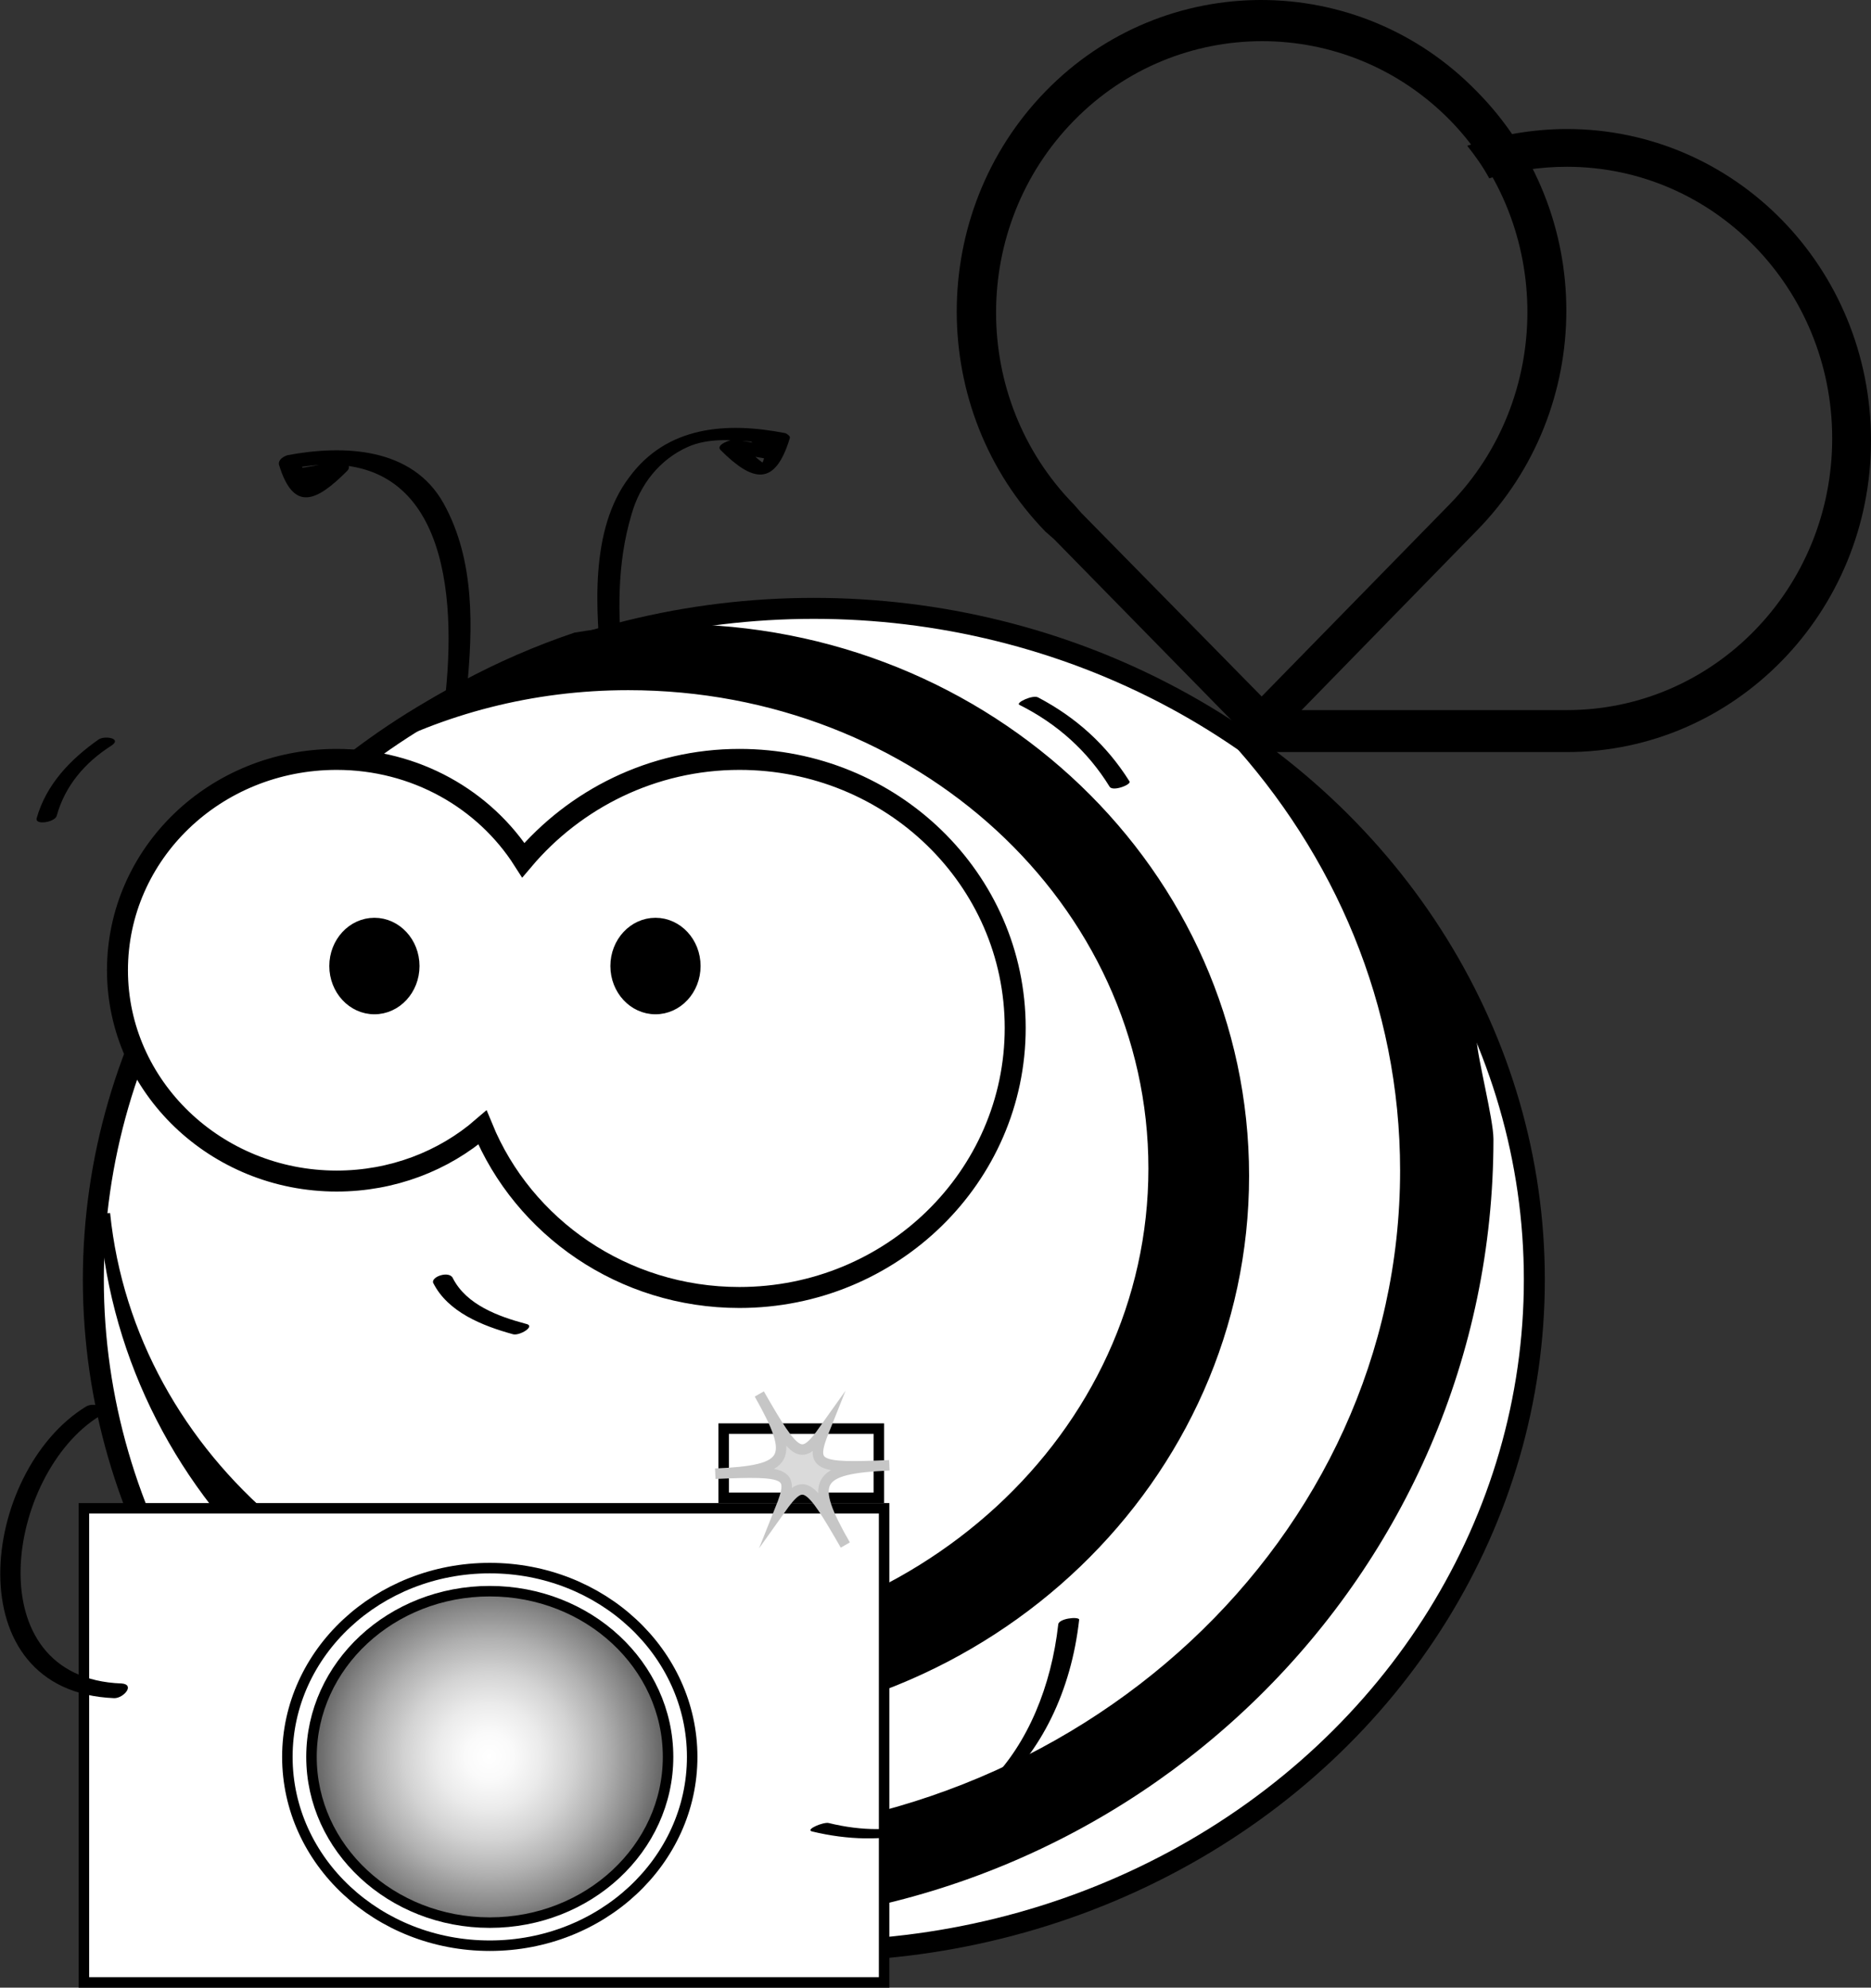 <?xml version="1.0" encoding="utf-8"?>
<!-- Generator: Adobe Illustrator 18.0.0, SVG Export Plug-In . SVG Version: 6.00 Build 0)  -->
<!DOCTYPE svg PUBLIC "-//W3C//DTD SVG 1.1//EN" "http://www.w3.org/Graphics/SVG/1.1/DTD/svg11.dtd">
<svg version="1.1" id="Слой_1" xmlns="http://www.w3.org/2000/svg" xmlns:xlink="http://www.w3.org/1999/xlink" x="0px" y="0px"
	 viewBox="0 0 178.4 189.5" enable-background="new 0 0 178.4 189.5" xml:space="preserve">
<rect x="0" y="0" width="178.4" height="189.5" fill="#333333" stroke="none"/>
<g>
	<ellipse fill="#FFFFFF" stroke="#000000" stroke-width="2" stroke-miterlimit="10" cx="77.6" cy="122" rx="68.7" ry="64"/>
	<g>
		<g>
			<path d="M44.5,65.9c0.6-6,0.8-12.5-2.2-17.9c-3-5.4-9.6-5.6-14.9-4.6c-0.3,0.1-0.9,0.4-0.8,0.9c1.4,4.6,3.6,3.5,6.5,0.6
				c0.5-0.5-0.2-1-0.7-0.9c-1.2,0.2-2.4,0.4-3.6,0.6c-1,0.1-1.5,1.5-0.2,1.3c1.2-0.2,2.4-0.4,3.6-0.6c-0.2-0.3-0.5-0.6-0.7-0.9
				c-1.3,1.3-2.4,1.3-3-0.6c-0.3,0.3-0.5,0.6-0.8,0.9C41.9,41.8,43.6,55.2,42.5,66C42.4,67,44.4,66.7,44.5,65.9L44.5,65.9z"/>
		</g>
	</g>
	<path fill="#FFFFFF" stroke="#000000" stroke-width="2" stroke-miterlimit="10" d="M70.5,72.4c-8.3,0-15.7,3.8-20.6,9.6
		c-3.7-5.8-10.3-9.6-17.8-9.6c-11.6,0-20.9,9-20.9,20.1c0,11.1,9.4,20.1,20.9,20.1c5.3,0,10.2-1.9,13.9-5.1
		c3.9,9.5,13.4,16.2,24.5,16.2c14.5,0,26.3-11.5,26.3-25.7S85,72.4,70.5,72.4z"/>
	<ellipse stroke="#000000" stroke-miterlimit="10" cx="35.7" cy="92.1" rx="3.8" ry="4.1"/>
	<ellipse stroke="#000000" stroke-miterlimit="10" cx="62.5" cy="92.1" rx="3.8" ry="4.1"/>
	<g>
		<g>
			<path d="M41.3,122.3c1.4,2.8,4.7,4.1,7.6,4.9c0.6,0.2,2.3-0.8,1.2-1c-2.6-0.7-5.6-1.8-6.9-4.3C42.9,121.1,41.1,121.7,41.3,122.3
				L41.3,122.3z"/>
		</g>
	</g>
	<g>
		<g>
			<path d="M5.4,77.8c0.8-2.9,2.7-5.1,5.2-6.7c1.1-0.7-0.6-1-1.2-0.6c-2.7,1.9-5,4.3-5.9,7.5C3.3,78.7,5.2,78.4,5.4,77.8L5.4,77.8z"
				/>
		</g>
	</g>
	<g>
		<g>
			<path d="M97.2,67.2c3.6,1.8,6.5,4.4,8.6,7.8c0.3,0.5,2.1-0.2,1.9-0.5c-2.2-3.5-5.1-6.1-8.7-8C98.5,66.2,96.8,67,97.2,67.2
				L97.2,67.2z"/>
		</g>
	</g>
	<path stroke="#000000" stroke-miterlimit="10" d="M64.2,60c-3.2,0-6.3,0.3-9.3,0.8c-7.4,2.5-14.2,6.2-20.2,10.8
		c7.4-4,16-6.3,25.2-6.3c27.7,0,50.1,20.6,50.1,46.1c0,25.5-22.4,46.1-50.1,46.1c-26.1,0-47.5-18.3-49.9-41.8c0,0.2,0,0.4,0,0.6
		c2.2,26.9,25.6,48,54.2,48c30,0,54.4-23.4,54.4-52.2C118.6,83.3,94.3,60,64.2,60z"/>
	<g>
		<g>
			<path d="M59.4,63.5c-0.5-4.8-0.6-9.7,0.8-14.4c0.8-2.9,2.7-5.3,5.4-6.5c1.8-0.8,4-0.7,6-0.5c1.1,0.6,1.5,1.3,1.1,2
				c-0.8-0.6-1.5-1.3-2.1-2c-0.4,0.3-0.8,0.7-1.3,1c1.2,0.2,2.4,0.4,3.6,0.6c0.8,0.1,2-1.1,0.7-1.2c-1.2-0.2-2.4-0.4-3.6-0.6
				c-0.3,0-1.8,0.5-1.3,1c3.1,3.1,5.2,3.5,6.6-1.1c0.1-0.2-0.2-0.4-0.4-0.5c-5.6-1.1-11.3-0.7-14.9,4.2c-3.8,5-3.2,12.7-2.6,18.6
				C57.6,64.7,59.5,64.3,59.4,63.5L59.4,63.5z"/>
		</g>
	</g>
	<path stroke="#000000" stroke-miterlimit="10" d="M141.9,108.6c0-1.8-1.5-7.6-1.6-9.4c-4.1-13.4-11.4-20.9-22.9-29.2
		c10.3,11.2,16.6,25.7,16.6,41.6c0,35.3-30.8,64-68.7,64c-13.9,0-26.9-3.9-37.7-10.5c8.6,8.4,19.6,14.6,32,17.7
		c2.2,0.2,4.4,0.3,6.7,0.3C108,183.2,141.9,149.8,141.9,108.6z"/>
	<path d="M140.8,8.7C129.5-2.9,111-2.9,99.7,8.7c-11.3,11.6-11.3,30.4,0,42l0.8,0.7l19.8,20.2l20.5-21
		C152.2,39,152.2,20.2,140.8,8.7z M138.2,48.1L138.2,48.1l-17.9,18.3l-17.2-17.5l-0.7-0.8c-9.9-10.1-9.9-26.5,0-36.6
		c9.9-10.1,26-10.1,35.9,0C148.1,21.6,148.1,38,138.2,48.1z"/>
	<path d="M149.4,12.3c-3.3,0-6.6,0.6-9.5,1.6c0.8,1,1.5,2,2.1,3.1c2.3-0.7,4.8-1.1,7.4-1.1c14,0,25.3,11.6,25.3,25.9
		c0,14.3-11.3,25.9-25.3,25.9h-0.1H124v-4.4l-3.7,3.8l0,0v4.6h29.1c16,0,29-13.3,29-29.7C178.4,25.5,165.4,12.3,149.4,12.3z"/>
</g>
<rect x="8" y="143.8" fill="#FFFFFF" stroke="#000000" stroke-miterlimit="10" width="76.3" height="45.2"/>
<ellipse fill="#FFFFFF" stroke="#000000" stroke-miterlimit="10" cx="46.7" cy="167.5" rx="19.3" ry="18"/>
<radialGradient id="SVGID_1_" cx="46.655" cy="167.463" r="22.292" gradientUnits="userSpaceOnUse">
	<stop  offset="0" style="stop-color:#FFFFFF"/>
	<stop  offset="0.102" style="stop-color:#FAFAFA"/>
	<stop  offset="0.226" style="stop-color:#EBEBEB"/>
	<stop  offset="0.361" style="stop-color:#D3D3D3"/>
	<stop  offset="0.503" style="stop-color:#B1B1B1"/>
	<stop  offset="0.652" style="stop-color:#858585"/>
	<stop  offset="0.806" style="stop-color:#4F4F4F"/>
	<stop  offset="0.961" style="stop-color:#111111"/>
	<stop  offset="1" style="stop-color:#000000"/>
</radialGradient>
<ellipse fill="url(#SVGID_1_)" stroke="#000000" stroke-miterlimit="10" cx="46.7" cy="167.5" rx="17" ry="15.8"/>
<g>
	<g>
		<path d="M100.9,154.9c-1.3,11.6-8.9,22.1-21.9,18.9c-0.5-0.1-2.2,0.6-1.6,0.8c14,3.4,24-6.6,25.5-20.2
			C102.8,154.1,100.9,154.3,100.9,154.9L100.9,154.9z"/>
	</g>
</g>
<g>
	<g>
		<path d="M8.2,134.1c-10.1,6.2-12.6,27.2,2.7,27.8c0.9,0,2-1.3,0.7-1.4c-14-0.5-11-20-2.1-25.5C10.6,134.3,9,133.6,8.2,134.1
			L8.2,134.1z"/>
	</g>
</g>
<rect x="69" y="136.2" fill="#FFFFFF" stroke="#000000" stroke-miterlimit="10" width="14.8" height="6.6"/>
<path fill="#DADADA" stroke="#C6C6C6" stroke-miterlimit="10" d="M80.6,147.3c-3.5-6.1-4-6.5-6.2-3.4c1.4-3.5,0.8-3.7-6.2-3.4
	c7.1-0.3,7.7-1.4,4.2-7.6c3.5,6.1,4,6.5,6.2,3.4c-1.4,3.5-0.8,3.7,6.2,3.4C77.7,140,77.1,141.2,80.6,147.3z"/>
</svg>
